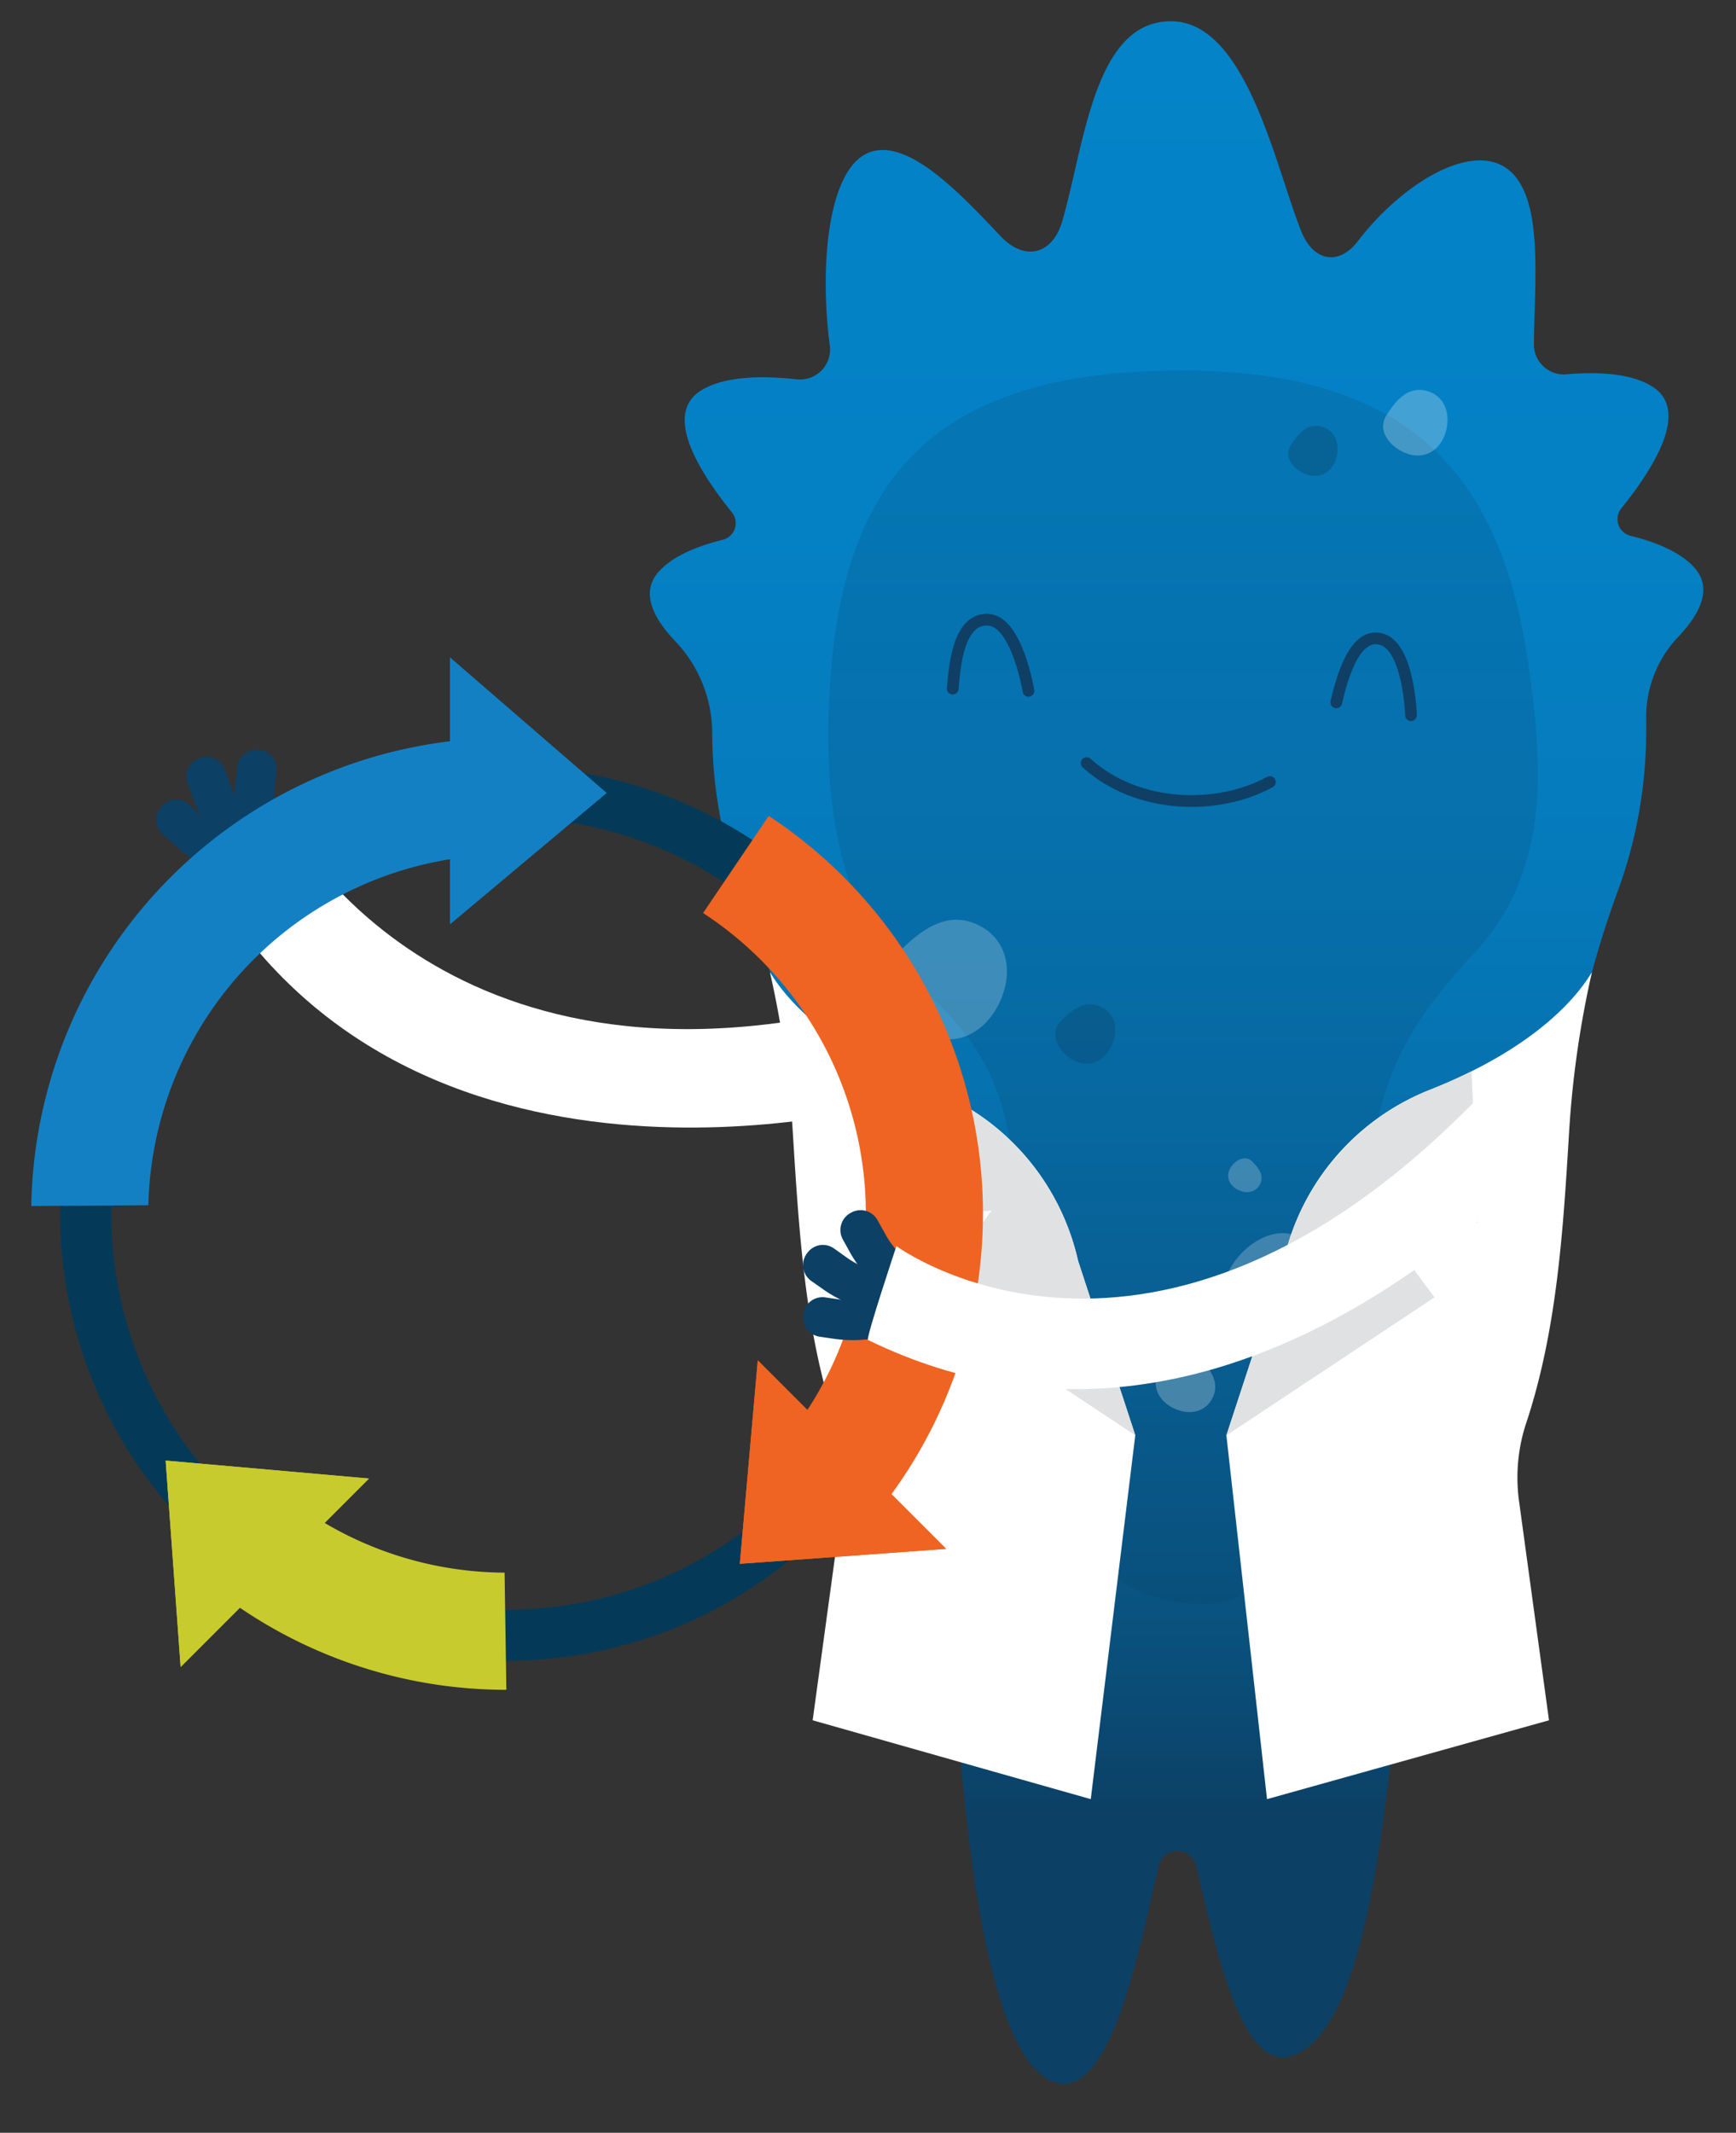<svg xmlns="http://www.w3.org/2000/svg" xmlns:xlink="http://www.w3.org/1999/xlink" width="452px" height="555px" viewBox="0 0 452 555"><rect x="0" y="0" width="452" height="555" fill="#333333" stroke="none"/><defs><style>.cls-1{isolation:isolate;}.cls-10,.cls-2,.cls-5,.cls-9{fill:#0c4065;}.cls-3,.cls-7,.cls-8{fill:#fff;}.cls-4{fill:url(#linear-gradient);}.cls-5{opacity:0.19;}.cls-10,.cls-5,.cls-9{mix-blend-mode:multiply;}.cls-6{fill:none;stroke:#0f3f65;stroke-linecap:round;stroke-miterlimit:10;stroke-width:3.05px;}.cls-7{opacity:0.25;}.cls-7,.cls-8{mix-blend-mode:overlay;}.cls-8{opacity:0.22;}.cls-9{opacity:0.33;}.cls-10{opacity:0.36;}.cls-11{fill:#e0e1e2;}.cls-12{fill:#043a58;}.cls-13{fill:#1480c4;}.cls-14{fill:#ef6422;}.cls-15{fill:#c7cb2d;}</style><linearGradient id="linear-gradient" x1="1889.88" y1="542.25" x2="1889.88" y2="5.53" gradientTransform="translate(-1583.51)" gradientUnits="userSpaceOnUse"><stop offset="0.13" stop-color="#0c4065"/><stop offset="0.2" stop-color="#0a4e79"/><stop offset="0.33" stop-color="#086196"/><stop offset="0.46" stop-color="#0670ac"/><stop offset="0.6" stop-color="#057bbc"/><stop offset="0.77" stop-color="#0481c5"/><stop offset="1" stop-color="#0483c8"/></linearGradient></defs><title>addgene_BG_homepageArtboard 2 copy 3</title><g class="cls-1"><g id="Layer_1" data-name="Layer 1"><path class="cls-2" d="M50.06,207.25l-1.23-3.44a5,5,0,0,1,3.05-6.46l.21-.08a5.06,5.06,0,0,1,6.47,3l1.38,3.87a24.5,24.5,0,0,0,7.22,10.41l4.78,4.06a5,5,0,0,1,.64,7.06h0a5.07,5.07,0,0,1-7.21.62L60,221.69A34.44,34.44,0,0,1,50.06,207.25Z"/><path class="cls-2" d="M45,219.46,42.3,217a5.05,5.05,0,0,1-.21-7.14l.16-.17a5,5,0,0,1,7.14-.2l3,2.81a24.49,24.49,0,0,0,11.15,6l6.1,1.45a5.06,5.06,0,0,1,3.77,6h0a5.06,5.06,0,0,1-6.14,3.82l-6.92-1.71A34.37,34.37,0,0,1,45,219.46Z"/><path class="cls-2" d="M61.35,203.28l.39-3.63a5.05,5.05,0,0,1,5.56-4.49l.23,0A5,5,0,0,1,72,200.75l-.44,4.08a24.54,24.54,0,0,0,1.94,12.52l2.54,5.74a5.06,5.06,0,0,1-2.51,6.63h0a5.06,5.06,0,0,1-6.76-2.59L64,220.59A34.34,34.34,0,0,1,61.35,203.28Z"/><path class="cls-3" d="M230,287.63S105.38,321.36,52.36,226c-.35-.63,20-15.78,20-15.78S108.46,285.87,217,263.75Z"/><path class="cls-4" d="M441.15,147.68c-3.63-4-9.9-6.6-16.61-8.25a4.47,4.47,0,0,1-2.41-7.14c8.08-10,18.09-25.39,8.1-31.68-5.51-3.48-14.13-3.91-22.42-3.2a7.79,7.79,0,0,1-8.43-7.83c.12-16,2.46-36.5-5.69-44.58-9.2-9.13-28.27,2.25-40.14,17.75-5.06,6.6-11.66,5.16-14.75-2.56-6.75-16.87-14.28-54.67-33.93-54.66-20,0-22.48,32-28.28,52-2.55,8.76-9.8,10.55-16.07,3.93-10.28-10.86-23.38-24.82-33.37-22.07-11.48,3.15-13.9,29.17-11.09,50.52a7.82,7.82,0,0,1-8.59,8.8c-9-1-18.89-.89-25,2.94-10,6.29,0,21.66,8.1,31.68a4.47,4.47,0,0,1-2.41,7.14c-6.71,1.66-13,4.23-16.61,8.25-4.91,5.44-1.46,12.16,4.37,18.25a34.69,34.69,0,0,1,9.51,23.83v.06a121.17,121.17,0,0,0,8.71,44.46,289.26,289.26,0,0,1,19.46,81.61c2.47,27.22,7.5,73.58,27.51,106.7A59.39,59.39,0,0,1,249.6,451h0c2.32,30.65,8.63,89.44,26.78,91.22,13.35,1.31,20.48-35.73,25.32-56.74a5,5,0,0,1,9.7-.05c4.89,20.41,11.65,53.44,24.61,49.67,17.89-5.2,23.23-52.27,26.83-83.18h0a110.42,110.42,0,0,1,12.73-42.36c19.08-35.22,29.09-79.78,30.67-106.75a251.63,251.63,0,0,1,15.1-71.25A121.31,121.31,0,0,0,428.62,190q0-1.38,0-2.76a30.22,30.22,0,0,1,8.32-21.49C442.66,159.73,446,153.08,441.15,147.68Z"/><path class="cls-5" d="M399.11,181.68c-5.22-46.93-21.67-85.21-91-85.29-67.47-.07-90.28,30.16-92.33,88.18-1,27.65,3.9,55.61,22.29,71,23.08,19.29,24.33,35.06,26.88,56.26,6,49.57,2.82,105.52,48.44,105.52,34.53,0,35.27-70.54,44.7-122.61,3.55-19.63,12.29-32.29,25.91-46.87C403.36,227.16,401.17,200.2,399.11,181.68Z"/><path class="cls-6" d="M248.06,179.2c.44-4.72,1.17-18.59,9.39-17.92,7.38.6,10.33,18.5,10.33,18.5"/><path class="cls-6" d="M347.93,182.77c1.1-4.61,4.33-18.62,11.8-16.42,7.11,2.08,7.65,19.76,7.65,19.76"/><path class="cls-6" d="M330.64,203.5c-13.64,7.46-34.54,7-47.72-4.93"/><path class="cls-3" d="M408.55,294.5a257.57,257.57,0,0,1,5.94-41.5c-1.16,1.68-7.91,14.13-31.33,25.77-3.3,1.64-6.94,3.27-10.93,4.84a62.52,62.52,0,0,0-38,44.38l-14.92,45.49,10.58,94.7,73.42-20.52-7.73-56.52a45.22,45.22,0,0,1,1.63-20.32C405.45,346.27,407,319.87,408.55,294.5Z"/><path class="cls-7" d="M367.48,118.36c-4.62-1-9.27-5.77-6.57-10.16,2.48-4,5.54-7.57,10.16-6.58s6.56,5.33,5.57,9.95S372.1,119.35,367.48,118.36Z"/><path class="cls-8" d="M241.28,269.19c-7.92-3.59-14.4-14-7.82-20.84,6-6.26,12.92-11.42,20.84-7.83s9.69,12.15,6.09,20.06S249.2,272.79,241.28,269.19Z"/><path class="cls-9" d="M280,276.19c-3.94-1.79-7.17-7-3.89-10.38,3-3.12,6.44-5.69,10.38-3.9s4.82,6,3,10S284,278,280,276.19Z"/><path class="cls-10" d="M341.05,123.72c-3.54-.76-7.1-4.42-5-7.78,1.9-3.08,4.24-5.79,7.78-5s5,4.08,4.26,7.61S344.59,124.48,341.05,123.72Z"/><path class="cls-8" d="M319.65,331.35c3.63-7.89,14.09-14.32,20.88-7.71,6.23,6.07,11.35,13,7.71,20.89s-12.19,9.62-20.09,6S316,339.25,319.65,331.35Z"/><path class="cls-7" d="M301.57,357c1.82-3.93,7-7.13,10.4-3.84,3.11,3,5.66,6.47,3.84,10.41s-6.07,4.79-10,3S299.76,361,301.57,357Z"/><path class="cls-8" d="M320.14,304.35c1-2.21,3.94-4,5.84-2.15,1.74,1.69,3.17,3.63,2.16,5.83s-3.41,2.7-5.62,1.68S319.12,306.56,320.14,304.35Z"/><path class="cls-11" d="M356.77,315l27.94,3.14-1.55-39.35c-3.23,1.6-6.77,3.19-10.66,4.74a63.1,63.1,0,0,0-38.28,44.76l-14.86,45.21,54.13-35.89Z"/><path class="cls-3" d="M206.41,294.5a258.69,258.69,0,0,0-5.94-41.5c1.16,1.68,7.9,14.13,31.33,25.77,3.3,1.64,6.93,3.27,10.93,4.84A62.51,62.51,0,0,1,280.67,328l14.92,45.49L284,468.18l-72.41-20.52,7.73-56.52a45.21,45.21,0,0,0-1.62-20.32C209.5,346.27,208,319.87,206.41,294.5Z"/><path class="cls-11" d="M258.19,315l-27.95,3.14,1.56-39.35c3.22,1.6,6.77,3.19,10.66,4.74a63.15,63.15,0,0,1,38.28,44.76l14.85,45.21-54.13-35.89Z"/><path class="cls-12" d="M196,218.66a115.74,115.74,0,0,0-62.77-19.14l-1.2,0A116.32,116.32,0,0,0,15.72,314c0,.63-.05,1.25-.05,1.88A116.39,116.39,0,0,0,131.85,432.16H132a116.33,116.33,0,0,0,64-213.5Zm10.39,168.46A102.69,102.69,0,0,1,132,418.88l-.69,0A103,103,0,0,1,29,315.83c0-.81,0-1.61.06-2.42A103,103,0,0,1,132,212.78l1.41,0a103,103,0,0,1,73,174.31Z"/><polygon class="cls-13" points="117.17 171.11 117.17 240.49 157.92 206.35 117.17 171.11"/><polygon class="cls-14" points="246.35 403.05 197.3 353.99 192.63 406.94 246.35 403.05"/><polygon class="cls-15" points="47.03 433.8 96.08 384.75 43.13 380.08 47.03 433.8"/><path class="cls-14" d="M200.14,212.34l-17.08,25.25a93.38,93.38,0,0,1,16.37,142.88L221,402a123.85,123.85,0,0,0-20.85-189.68Z"/><path class="cls-13" d="M132,222.4c.43,0,.85,0,1.28,0V192c-.43,0-.85,0-1.28,0A123.89,123.89,0,0,0,8.15,313.83l30.48-.2A93.41,93.41,0,0,1,132,222.4Z"/><path class="cls-15" d="M69.61,385.35,50.14,408.8a123.35,123.35,0,0,0,81.7,30.93l-.46-30.49A93.07,93.07,0,0,1,69.61,385.35Z"/><polygon class="cls-13" points="117.17 171.11 117.17 240.49 157.92 206.35 117.17 171.11"/><polygon class="cls-14" points="246.35 403.05 197.3 353.99 192.63 406.94 246.35 403.05"/><polygon class="cls-15" points="47.03 433.8 96.08 384.75 43.13 380.08 47.03 433.8"/><path class="cls-2" d="M214.23,335.44l-3-2.11a5.06,5.06,0,0,1-1.21-7.05l.14-.18a5,5,0,0,1,7-1.21l3.35,2.38a24.57,24.57,0,0,0,11.88,4.4l6.25.59a5,5,0,0,1,4.56,5.42h0a5.06,5.06,0,0,1-5.55,4.64l-7.09-.73A34.37,34.37,0,0,1,214.23,335.44Z"/><path class="cls-2" d="M217.05,348.37l-3.62-.53a5.07,5.07,0,0,1-4.27-5.74l0-.22a5.06,5.06,0,0,1,5.73-4.27l4.07.6a24.49,24.49,0,0,0,12.59-1.45l5.83-2.31a5.05,5.05,0,0,1,6.52,2.77h0a5.06,5.06,0,0,1-2.85,6.65l-6.64,2.56A34.31,34.31,0,0,1,217.05,348.37Z"/><path class="cls-2" d="M221.21,325.72l-1.77-3.2a5.06,5.06,0,0,1,2-6.87l.2-.11a5.05,5.05,0,0,1,6.86,2l2,3.6a24.57,24.57,0,0,0,8.77,9.14l5.36,3.26a5,5,0,0,1,1.74,6.87h0a5.06,5.06,0,0,1-7,1.75l-6.06-3.75A34.39,34.39,0,0,1,221.21,325.72Z"/><path class="cls-3" d="M408,295s-84,101.49-182,53.69c-.64-.32,7.4-24.42,7.4-24.42s66.59,49.14,151.86-39Z"/></g></g></svg>
